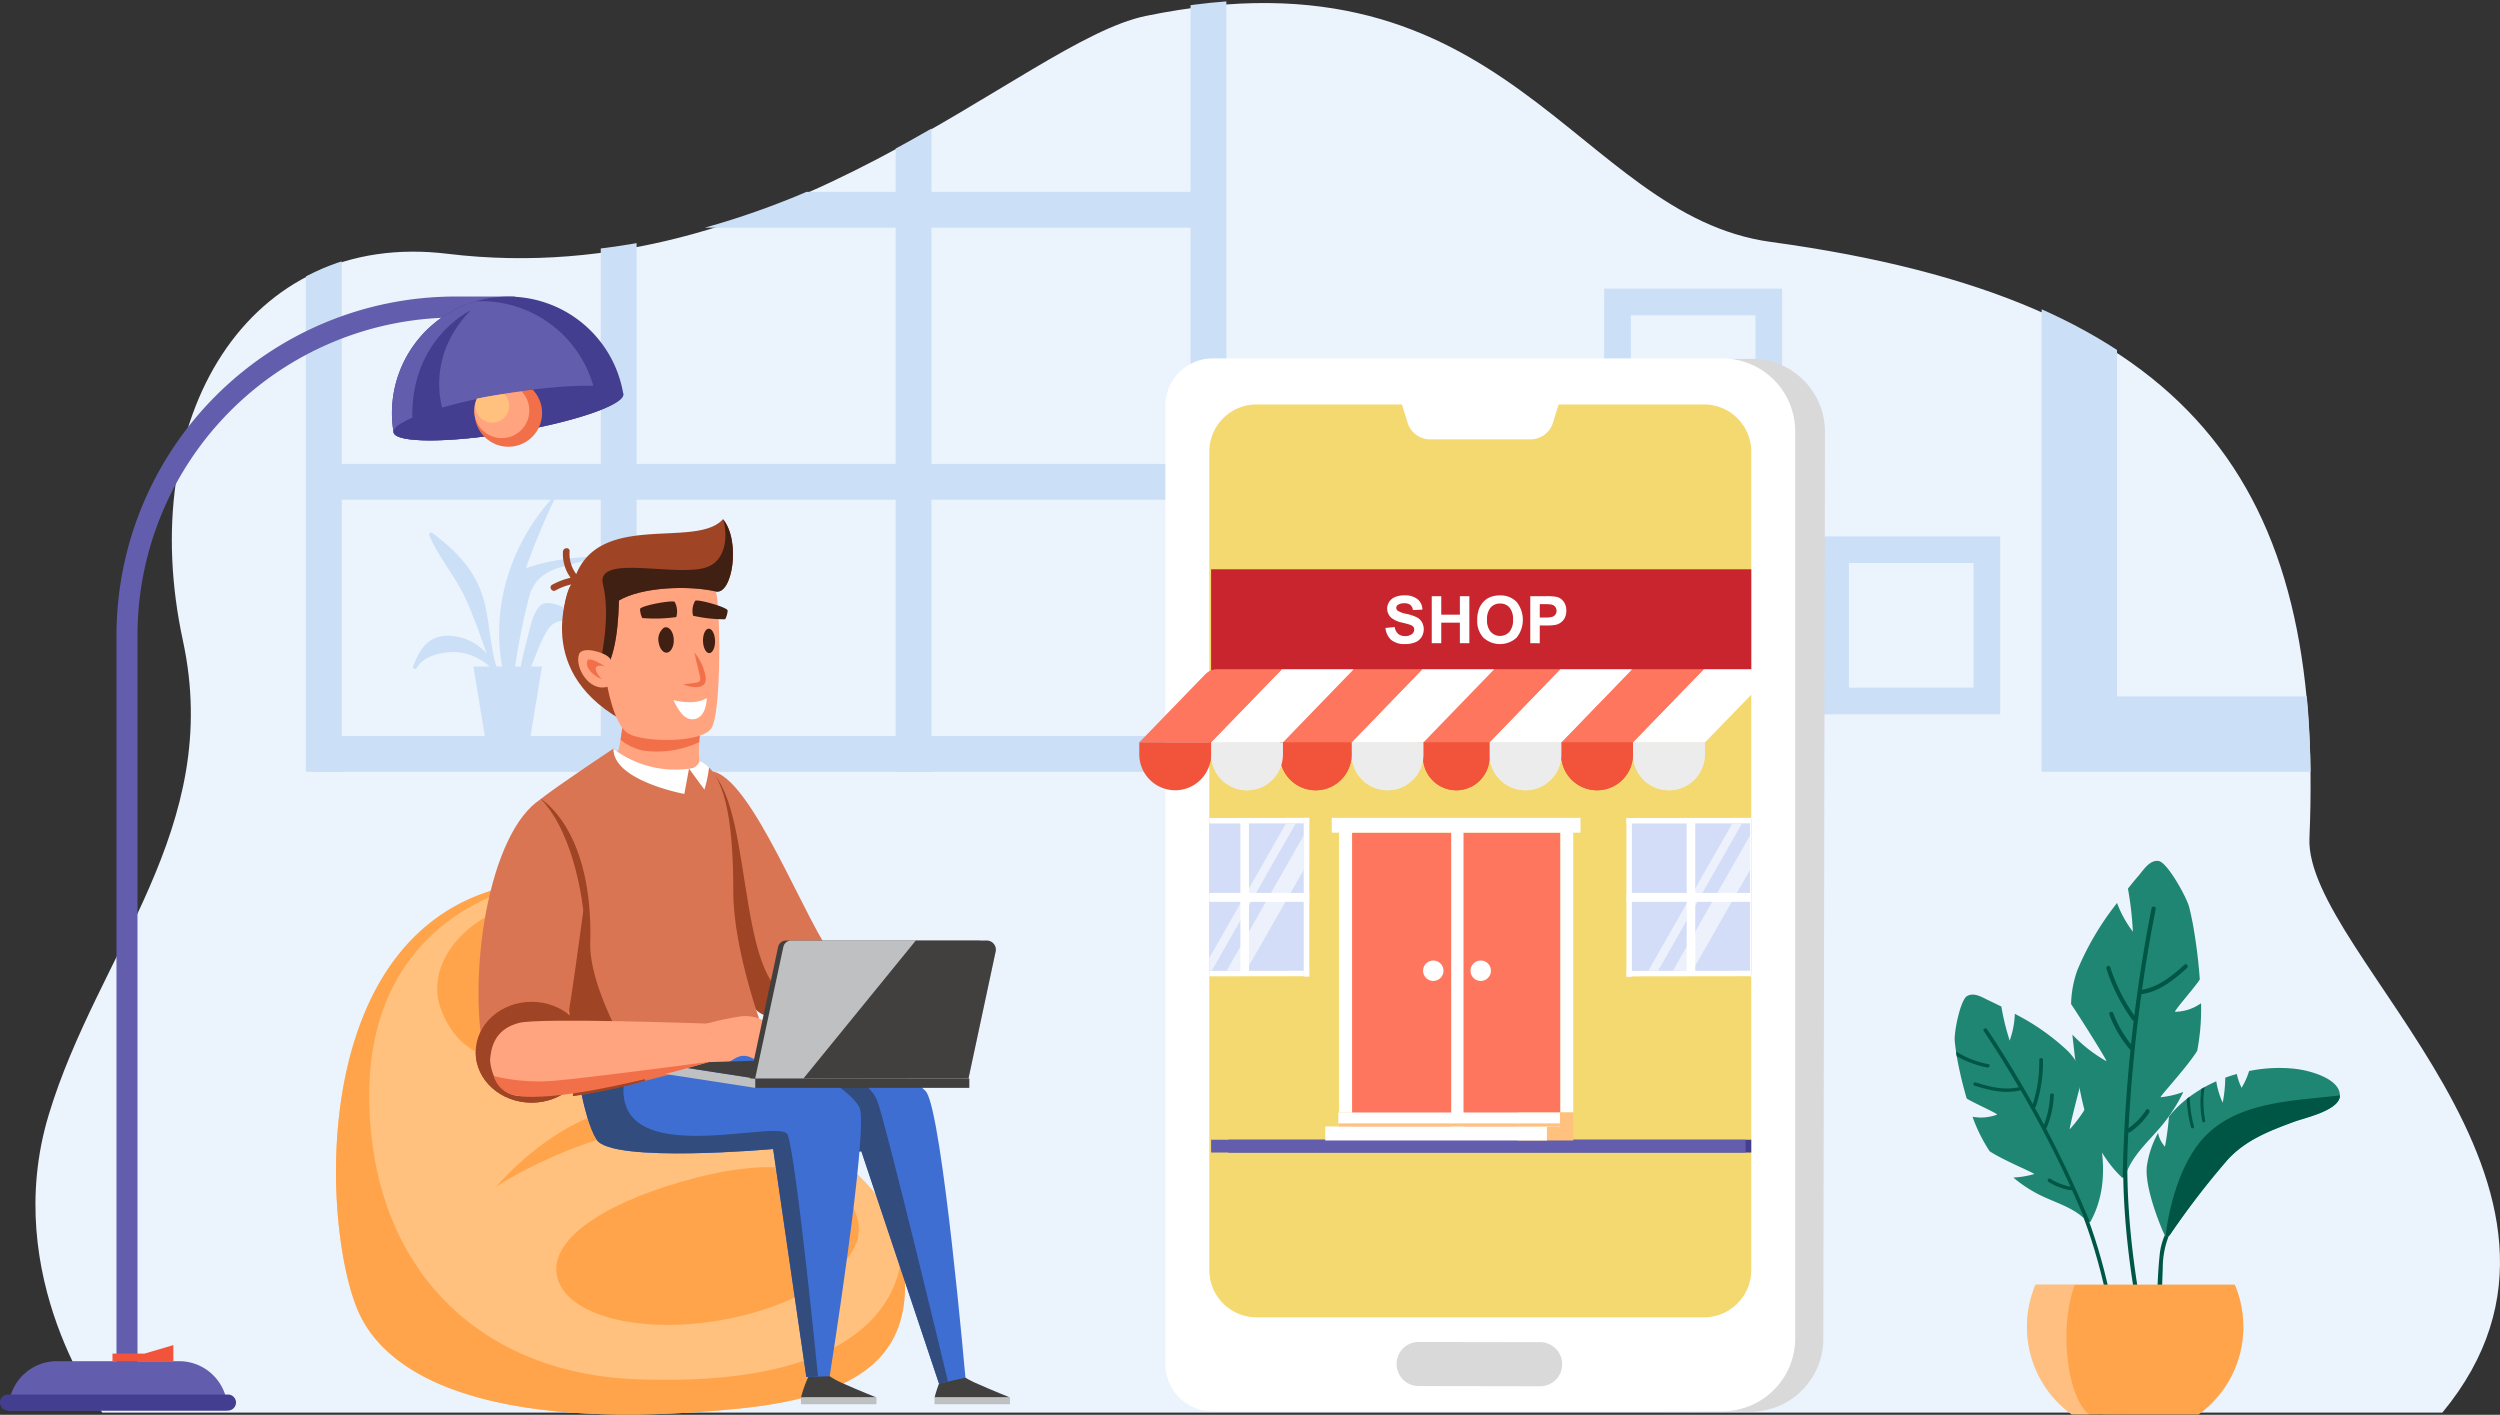 <svg xmlns="http://www.w3.org/2000/svg" width="400" height="226.364" viewBox="0 0 400 226.364">
    <rect x="0" y="0" width="400" height="226.364" fill="#333333" stroke="none"/>
    <defs>
        <clipPath id="clip-path">
            <path id="Caminho_3210" fill="none" d="M63.572 292.388S47.162 270.725 55 244.749s27.971-45.82 21.477-75.871c-7.711-35.69 10.247-64.855 42.32-61.9 57.793 5.32 92.11-34 111.717-38.05 58.086-11.993 68.686 31.883 100.04 36.157 67.666 9.228 88.583 38.754 86.164 95.392-.8 18.63 51.019 55.938 21.267 91.912z" transform="translate(-52.878 -66.859)"/>
        </clipPath>
        <clipPath id="clip-path-2">
            <path id="Caminho_3317" d="M101.178 222V91.063a7.559 7.559 0 0 1 7.56-7.563h23.254l.848 2.7a3.761 3.761 0 0 0 3.659 2.885h16.064a3.761 3.761 0 0 0 3.659-2.885l.852-2.7h23.254a7.562 7.562 0 0 1 7.563 7.563v130.93a7.566 7.566 0 0 1-7.567 7.567h-71.586a7.56 7.56 0 0 1-7.56-7.56z" class="cls-2" transform="translate(-101.178 -83.5)"/>
        </clipPath>
        <style>
            .cls-2{fill:#f3d970}.cls-5{fill:#cbdff7}.cls-6{fill:#ffc17d}.cls-7{fill:#ffa44a}.cls-8{fill:#9f4424}.cls-9{fill:#423f3f}.cls-10{fill:#bfc0c1}.cls-11{fill:#3f6ed3}.cls-12{fill:#314c7d}.cls-13{fill:#da7553}.cls-14{fill:#ffa47f}.cls-15{fill:#f27049}.cls-16,.cls-28{fill:#fff}.cls-17{fill:#412014}.cls-18{fill:#635dad}.cls-19{fill:#443e90}.cls-20{fill:#f1543b}.cls-21{fill:#005644}.cls-22{fill:#208674}.cls-25{fill:#d9d9d9}.cls-27{fill:#d3ddf8}.cls-28{opacity:.6}.cls-29{fill:#d1e2ee}.cls-31{fill:#ff765f}.cls-32{fill:#ececec}
        </style>
    </defs>
    <g id="Grupo_4695" transform="translate(-51.42 -66.859)">
        <path id="Caminho_3203" fill="#ebf3fd" d="M63.572 292.511S47.162 270.852 55 244.875 82.968 199.056 76.474 169c-7.711-35.69 10.344-65.788 42.32-61.9 53.582 6.506 92.11-34 111.717-38.046 58.092-12 68.689 31.879 100.043 36.153 67.666 9.228 88.583 38.758 86.164 95.4-.8 18.63 51.019 55.934 21.267 91.908z" transform="translate(4.212 .363)"/>
        <g id="Grupo_4657" transform="translate(57.089 66.859)">
            <g id="Grupo_4656" clip-path="url(#clip-path)">
                <g id="Grupo_4655" transform="translate(43.274 -4.055)">
                    <g id="Grupo_4654">
                        <path id="Retângulo_963" d="M0 0H5.73V143.266H0z" class="cls-5" transform="rotate(90 54.826 89.581)"/>
                        <path id="Retângulo_964" d="M0 0H5.731V143.266H0z" class="cls-5" transform="rotate(90 33.061 111.346)"/>
                        <path id="Retângulo_965" d="M0 0H5.73V143.266H0z" class="cls-5" transform="rotate(90 11.295 133.112)"/>
                        <g id="Grupo_4653">
                            <path id="Retângulo_966" d="M0 0H5.73V127.546H0z" class="cls-5"/>
                            <path id="Retângulo_967" d="M0 0H5.732V127.546H0z" class="cls-5" transform="translate(47.18)"/>
                            <path id="Retângulo_968" d="M0 0H5.73V127.546H0z" class="cls-5" transform="translate(94.362)"/>
                            <path id="Retângulo_969" d="M0 0H5.73V127.546H0z" class="cls-5" transform="translate(141.544)"/>
                        </g>
                        <path id="Caminho_3204" d="M88.6 105.245c-1.174 1.38-1.532 3.8-1.995 5.491-.369 1.357-.677 2.718-.953 4.091h-.91a109.173 109.173 0 0 1 2.248-11.192c.747-2.633 2.423-3.927 4.974-4.678 2.143-.63 4.32-1.159 6.478-1.734a43.872 43.872 0 0 0-8.652.914 28.6 28.6 0 0 0-3.333.976 115.182 115.182 0 0 1 5.012-11.93c.183-.381-11.786 10.764-8.8 27.644h-.867c-.031-.039-.058-.078-.086-.117-1.221-4.095-1-8.524-2.66-12.5-1.528-3.671-4.464-6.463-7.6-8.792-.288-.214-.541.187-.432.432 1.544 3.593 4.145 6.506 5.763 10.029 1.318 2.866 2.364 5.883 3.414 8.886a8.244 8.244 0 0 0-5.343-2.808c-3.644-.428-5.257 1.692-6.428 4.857-.124.342.412.552.579.245 1.132-2.042 3.986-2.559 6.14-2.559a8.924 8.924 0 0 1 5.526 2.325h-2.6l2 12.16h6.968l2-12.16h-1.73c.583-1.38 1.077-2.808 1.727-4.173.855-1.8 1.688-3.449 4.036-3.111a38.842 38.842 0 0 1 4.441 1.2c.403.109-6.849-5.922-8.917-3.496z" class="cls-5" transform="translate(-51.273 -4.122)"/>
                    </g>
                    <path id="Caminho_3205" d="M135.424 77.877v80.646h80.643V77.877zm68.584 68.584h-56.522V89.939h56.521z" class="cls-5" transform="translate(142.294 -30.977)"/>
                    <path id="Caminho_3206" d="M126.4 88.93v28.461h28.46V88.93zm24.2 24.2h-19.943V93.184H150.6z" class="cls-5" transform="translate(116.224 .951)"/>
                    <path id="Caminho_3207" d="M117.427 88.93v28.461h28.461V88.93zm24.2 24.2h-19.942V93.184h19.945z" class="cls-5" transform="translate(90.307 .951)"/>
                    <path id="Caminho_3208" d="M117.427 78.737V107.2h28.461V78.737zm24.2 24.207h-19.942V83h19.945z" class="cls-5" transform="translate(90.307 -28.493)"/>
                    <path id="Caminho_3209" d="M108.405 88.93v28.461h28.461V88.93zm24.2 24.2h-19.946V93.184h19.949z" class="cls-5" transform="translate(64.245 .951)"/>
                </g>
            </g>
        </g>
        <g id="Grupo_4669" transform="translate(105.182 149.924)">
            <g id="Grupo_4658" transform="translate(0 58.23)">
                <path id="Caminho_3211" d="M68.837 171.776c5.689 12.794 26.392 18.98 60.939 15.481 24.351-2.461 28.282-12.105 25.926-26.233-1.925-11.514-22.344-22.208-22.344-22.208-5.88-16.348-18.809-36.137-36.417-35.612h-.016a24.116 24.116 0 0 0-6.121.984c-9.862 2.85-16.239 9.617-20.151 17.9a51.041 51.041 0 0 0-3.123 8.652c-4.195 15.795-1.924 33.769 1.307 41.036z" class="cls-6" transform="translate(-65.245 -103.194)"/>
                <path id="Caminho_3212" d="M71.82 125.708s18.071-12.265 38.968-10.332c0 0-18.895-11.814-38.968 10.332z" class="cls-7" transform="translate(-46.254 -77.098)"/>
                <path id="Caminho_3213" d="M74.387 132.113c1.077 6.3 12.747 9.554 26.065 7.279s23.25-9.224 22.177-15.52-8.129-11.93-26.069-7.272c-13.081 3.392-23.246 9.221-22.173 15.513z" class="cls-7" transform="translate(-39.064 -69.429)"/>
                <path id="Caminho_3214" d="M98.278 111.072c-2.069-6.039-10.1-8.757-17.938-6.066s-12.514 9.764-10.441 15.8 7.742 11.226 17.942 6.074c7.439-3.761 12.51-9.765 10.437-15.808z" class="cls-7" transform="translate(-53.222 -100.963)"/>
                <path id="Caminho_3215" d="M67.529 130.74l.016-.054c.187-.7.385-1.384.6-2.073.035-.124.078-.249.117-.373.183-.564.369-1.132.568-1.692.054-.156.113-.311.167-.463.2-.556.416-1.1.634-1.645l.152-.385c.28-.661.564-1.322.871-1.968 3.912-8.287 10.289-15.053 20.151-17.9a24.116 24.116 0 0 1 6.121-.984h.016s-27.605 3.974-26.353 36.184c1.034 26.567 18.467 42.145 42.289 43.16 45.742 1.952 42.826-21.524 42.826-21.524 2.356 14.127-1.575 23.771-25.926 26.233-34.547 3.5-55.25-2.687-60.939-15.481-3.227-7.27-5.506-25.247-1.31-41.035z" class="cls-7" transform="translate(-65.244 -103.187)"/>
            </g>
            <g id="Grupo_4668" transform="translate(22.346)">
                <path id="Caminho_3216" d="M76.034 90.9s-6.568 13.272 7.875 21.586l1.334-11.067-5.016-7.937z" class="cls-8" transform="translate(-60.732 -80.467)"/>
                <g id="Grupo_4659" transform="translate(73.421 135.762)">
                    <path id="Caminho_3217" d="M92.183 123.227c-1.3.607-2.31 4.678-2.31 4.678h12.074s-2.827-1.128-5.607-2.368c-3.177-1.419-3.14-2.78-4.157-2.31z" class="cls-9" transform="translate(-89.873 -123.133)"/>
                    <path id="Retângulo_970" d="M0 0H12.072V1.078H0z" class="cls-10" transform="rotate(180 6.037 2.925)"/>
                </g>
                <g id="Grupo_4660" transform="translate(52.049 135.762)">
                    <path id="Caminho_3218" d="M86.683 123.227c-1.295.607-2.306 4.678-2.306 4.678h12.074s-2.827-1.128-5.607-2.368c-3.181-1.419-3.144-2.78-4.161-2.31z" class="cls-9" transform="translate(-84.377 -123.133)"/>
                    <path id="Retângulo_971" d="M0 0H12.074V1.078H0z" class="cls-10" transform="rotate(180 6.037 2.925)"/>
                </g>
                <path id="Caminho_3219" d="M119.944 120.041c2.559 3.881 6.23 45.66 6.23 45.66l-4.227.961-12.424-37.175s-19.587-.63-22.006-4.441c-2.267-3.578-2.267-9.877-2.267-9.877 1.112.051-6.233-6.222-6.233-6.222 16.806-.001 38.983 8.146 40.927 11.094z" class="cls-11" transform="translate(-47.814 -28.35)"/>
                <path id="Caminho_3220" d="M101.677 128.35l12.423 37.176 1.435-.342s-9.935-41.407-11.335-44.953c-2.555-6.455-22.465-10.892-22.465-10.892l9.185 17.942s9.555 1.536 10.757 1.069z" class="cls-12" transform="translate(-39.968 -27.215)"/>
                <path id="Caminho_3221" d="M120.731 122.686c1.392 3.76-4.814 42.892-4.814 42.892l-3.733.109-5.308-36.468s-25.828 2.318-28.243-1.493c-2.263-3.574-3.585-14.011-3.585-14.011 1.1.051 11.611-4.8 11.611-4.8 16.802.001 32.847 10.461 34.072 13.771z" class="cls-11" transform="translate(-59.278 -28.437)"/>
                <path id="Caminho_3222" d="M109.2 126.924c1.392 3.764 4.853 38.7 4.853 38.7l-1.874.058-5.308-36.468s-25.828 2.318-28.243-1.493c-2.263-3.574-3.585-14.011-3.585-14.011 1.1.051 11.611-4.8 11.611-4.8-15.309 27.518 21.322 14.705 22.546 18.014z" class="cls-12" transform="translate(-59.278 -28.437)"/>
                <path id="Caminho_3223" d="M81.427 98.594c6.5.424 15.508 25.315 20.124 30.436 3.986 4.421-9.263 10.165-12.623 7.944s-11.343-38.629-7.501-38.38z" class="cls-13" transform="translate(-43.804 -58.257)"/>
                <path id="Caminho_3224" d="M85.107 98.593c7.342 6.44 3.6 38.925 15.508 36.211 0 0-5.149 4.783-8.007 2.17-7.213-6.596-21.632-37.845-7.501-38.381z" class="cls-8" transform="translate(-47.484 -58.256)"/>
                <path id="Caminho_3225" d="M91.325 95.92c-.14.35-.268.677-.362.984a16.215 16.215 0 0 0-.591 2.469 17.375 17.375 0 0 0-.276 2.275 21.009 21.009 0 0 0 .082 3.931c-6.44 3.177-13.416-1.2-13.416-1.2a21.541 21.541 0 0 0 .739-3.1 47.449 47.449 0 0 0 .583-5.18.347.347 0 0 0 .012-.1l.008-.074z" class="cls-14" transform="translate(-54.325 -65.977)"/>
                <path id="Caminho_3226" d="M90.776 95.92c-.14.35-.268.677-.362.984a9.935 9.935 0 0 0-.591 2.469 17.374 17.374 0 0 0-.276 2.275A15.83 15.83 0 0 1 80.522 103a8.561 8.561 0 0 1-3.57-1.719 47.45 47.45 0 0 0 .583-5.18.347.347 0 0 0 .012-.1l.008-.074z" class="cls-15" transform="translate(-53.776 -65.977)"/>
                <path id="Caminho_3227" d="M85.364 97.662s-8.539 5.646-11.716 8.116c0 0 6 36.542 5.207 47.484 0 0 25.684-4.41 30.627-10.056 0 0-4.942-13.066-4.942-22.6s-.883-18.183-4.767-20.656c-.001.002-5.931 3.887-14.409-2.288z" class="cls-13" transform="translate(-63.32 -60.946)"/>
                <path id="Caminho_3228" d="M76.206 117.436s3.62 25.148 2.563 29.826a82.031 82.031 0 0 0 11.65-2.454s-9.084-13.525-8.854-22.146c.482-18.129-7.886-22.924-7.886-22.924s4.121 13.984 2.527 17.698z" class="cls-8" transform="translate(-63.233 -54.946)"/>
                <path id="Caminho_3229" d="M81.1 99.739c-8.3 5.152-12.109 28.317-8.8 42.608 1.042 4.487 6.284 4.313 10.787 1.279 3.181-2.143 1.342-4.7 1.649-5.623.766-2.322 3.134-20.4 3.134-20.4s-1.106-11.934-6.77-17.864z" class="cls-13" transform="translate(-70.654 -54.946)"/>
                <g id="Grupo_4661" transform="translate(35.274 79.5)">
                    <path id="Caminho_3230" d="M91.47 113.15a.656.656 0 0 1-.264.541c-.564.292-.891.159-1.478-.093-1.59-.688-2.5-1.594-4.289-.47-1.723 1.085-3.154 1.493-4.907.175a.707.707 0 0 1-.086-.984c.1-.657.506-.941 1.124-1.24a17.6 17.6 0 0 1 5.086-1.555c1.481-.189 4.966 1.44 4.814 3.626z" class="cls-14" transform="translate(-79.415 -106.228)"/>
                    <path id="Caminho_3231" d="M92.533 112.37a.463.463 0 0 1-.28.4 1.791 1.791 0 0 1-1.474-.171c-1.559-.646-2.438-1.412-4.262-.653-1.765.739-4.145 1.388-5.848.237-.323-.218-.276-1.96-.062-2.154.124-.505 1.493.253 2.123.058a21.307 21.307 0 0 1 5.129-.879c1.489-.038 4.911 1.463 4.674 3.162z" class="cls-14" transform="translate(-78.985 -107.082)"/>
                    <path id="Caminho_3232" d="M92.02 112.193a.484.484 0 0 1-.284.408 1.838 1.838 0 0 1-1.474-.171c-1.559-.646-2.438-1.419-4.262-.653-1.762.735-3.2.957-4.907-.191a.475.475 0 0 1-.051-.774c.128-.506.541-.7 1.17-.9a20.929 20.929 0 0 1 5.129-.875c1.491-.049 4.913 1.463 4.679 3.156z" class="cls-14" transform="translate(-77.741 -107.585)"/>
                    <path id="Caminho_3233" d="M93.463 111.6a4.912 4.912 0 0 0-2.131-1.913 6.208 6.208 0 0 0-4.34-.941 48.338 48.338 0 0 0-6.926 1.625l2.57 1.272c.264 1.715 3.368 1.019 4.962.354 1.824-.762 2.7.008 4.262.649a1.792 1.792 0 0 0 1.474.175.478.478 0 0 0 .28-.408 1.432 1.432 0 0 0-.151-.813z" class="cls-14" transform="translate(-80.063 -108.664)"/>
                </g>
                <path id="Caminho_3234" d="M76.661 97.662a16.139 16.139 0 0 0 12.09 3.2L88 104.91s-11.432-2.11-11.339-7.248z" class="cls-16" transform="translate(-54.616 -60.946)"/>
                <path id="Caminho_3235" d="M79.77 99.345l2.465 3.36a21.009 21.009 0 0 0 .743-3.539 2.845 2.845 0 0 0-1.571-.98s-.144.996-1.637 1.159z" class="cls-16" transform="translate(-45.636 -59.432)"/>
                <path id="Caminho_3236" d="M88.891 116.148c0 4.456-4.005 8.069-8.948 8.069s-8.952-3.612-8.952-8.069 4.009-8.069 8.952-8.069 8.948 3.609 8.948 8.069z" class="cls-8" transform="translate(-70.992 -30.855)"/>
                <path id="Caminho_3237" d="M88.891 110.154c0 4.456-4.005 8.069-8.948 8.069s-8.952-3.612-8.952-8.069c5.534 8.52 13.374 4.488 17.9 0z" class="cls-8" transform="translate(-70.992 -24.861)"/>
                <path id="Caminho_3238" d="M77.433 108.207s1.054 7.035 3.554 8.419 11.265 1.5 13.128-.723 1.509-20.61.809-22.045-12.816-6.758-16.935-.894-.556 15.243-.556 15.243z" class="cls-14" transform="translate(-56.512 -82.293)"/>
                <path id="Caminho_3239" d="M77.773 92.8c.206-.544 5.121-1.45 5.537-1.124a3.227 3.227 0 0 1 .257 2.427 24.337 24.337 0 0 1-5.436.156 3.218 3.218 0 0 1-.358-1.459z" class="cls-17" transform="translate(-51.47 -78.439)"/>
                <path id="Caminho_3240" d="M85.547 93.151c-.179-.556-4.791-1.835-5.2-1.54A3.224 3.224 0 0 0 80.014 94a22.282 22.282 0 0 0 5.133.568 3.269 3.269 0 0 0 .4-1.417z" class="cls-17" transform="translate(-45.23 -78.55)"/>
                <path id="Caminho_3241" d="M78.559 95.188c.175 1.023.8 1.692 1.431 1.513.665-.2 1.1-1.275.933-2.419-.167-1.163-.883-1.855-1.555-1.536a2.346 2.346 0 0 0-.809 2.442z" class="cls-17" transform="translate(-49.262 -75.372)"/>
                <path id="Caminho_3242" d="M80.349 94.79c.047 1.038.486 1.867 1.011 1.851.541-.016.96-.933.914-2.053s-.544-1.956-1.085-1.855c-.521.093-.889 1.019-.84 2.057z" class="cls-17" transform="translate(-43.975 -75.207)"/>
                <g id="Grupo_4662" transform="translate(31.634 28.628)">
                    <path id="Caminho_3243" d="M79.127 95.909s3.3.945 5.343-.327c0 0 0 2.831-1.781 3.321s-2.827-1.521-3.562-2.994z" class="cls-16" transform="translate(-79.127 -95.582)"/>
                </g>
                <g id="Grupo_4663" transform="translate(33.197 21.337)">
                    <path id="Caminho_3244" d="M81.349 93.707s1.676 3.671 1.295 4.639-3.115.424-3.115.424z" class="cls-14" transform="translate(-79.529 -93.707)"/>
                    <path id="Caminho_3245" d="M81.349 93.707q.181 1.038.439 2.018c.159.653.346 1.3.436 1.913.047.307.047.583-.023.611a1.292 1.292 0 0 1-.673.3 17.943 17.943 0 0 1-2 .222 4.845 4.845 0 0 0 2.077.478 1.775 1.775 0 0 0 1.209-.4 1.106 1.106 0 0 0 .319-.727 3.148 3.148 0 0 0-.016-.611 8.79 8.79 0 0 0-1.768-3.804z" class="cls-15" transform="translate(-79.529 -93.707)"/>
                </g>
                <path id="Caminho_3246" d="M101.667 88.22c-4.223 4.752-19.35-1.209-23.483 8.792a5.447 5.447 0 0 1-1.065-3.659c.043-.677-1.015-.626-1.058.051a6.393 6.393 0 0 0 1.221 4.196 11.052 11.052 0 0 0-2.959 1.12c-.591.346-.023 1.24.564.894a9.43 9.43 0 0 1 2.508-.953c-1.2 1.552-2.675 9.492 1.1 14.6 1.019 1.38 2.465 1.345 3.091.766 2.547-2.364 3.282-7.089 3.434-12.786 3.64-2.166 11.086-2.454 15.485-1.454 2.644.596 4.044-8.052 1.162-11.567z" class="cls-8" transform="translate(-62.093 -88.22)"/>
                <path id="Caminho_3247" d="M96.147 88.22c.739 2.263.638 6.23-2.236 7.544-4.476 2.042-18.238-2.248-16.974 2.893 1.68 6.86-1.5 15.947-.871 15.368 2.547-2.364 3.282-7.089 3.434-12.786 3.64-2.166 11.086-2.454 15.485-1.454 2.644.598 4.044-8.05 1.162-11.565z" class="cls-17" transform="translate(-56.573 -88.22)"/>
                <g id="Grupo_4664" transform="translate(16.402 20.955)">
                    <path id="Caminho_3248" d="M80.145 94.776c-.836-.859-4.379-1.882-4.822-.463-.712 2.267 2.03 6.638 5.292 4.861 1.194-.645.253-3.659-.47-4.398z" class="cls-14" transform="translate(-75.21 -93.608)"/>
                    <path id="Caminho_3249" d="M78.482 95.122s-2.6-1.7-2.843-.933c-.478 1.5 1.657 2.749 2.271 2.963 0 0-1.194-1.311-.883-1.867s1.455-.163 1.455-.163z" class="cls-15" transform="translate(-74.169 -92.511)"/>
                </g>
                <g id="Grupo_4667" transform="translate(29.233 67.429)">
                    <g id="Grupo_4665" transform="translate(0 18.536)">
                        <path id="Retângulo_972" d="M0 0H34.265V1.5H0z" class="cls-9" transform="translate(15.488 3.528)"/>
                        <path id="Caminho_3250" d="M94 114.511l-15.49-2.389v-1.5L94 113.011z" class="cls-10" transform="translate(-78.51 -109.483)"/>
                        <path id="Caminho_3251" d="M78.51 111.462l38.884-1.136 10.868 3.528H94z" class="cls-9" transform="translate(-78.51 -110.326)"/>
                    </g>
                    <g id="Grupo_4666" transform="translate(14.658)">
                        <path id="Caminho_3252" d="M116.41 127.624H82.279l4.491-21.014a1.289 1.289 0 0 1 1.237-1.05h30.74a2 2 0 0 1 1.851 2.473z" class="cls-9" transform="translate(-82.279 -105.56)"/>
                        <path id="Caminho_3253" d="M116.623 127.624H82.492l4.5-21.014a1.283 1.283 0 0 1 1.237-1.05h31.381a1.451 1.451 0 0 1 1.349 1.8z" class="cls-10" transform="translate(-81.664 -105.56)"/>
                        <path id="Caminho_3254" d="M110.886 127.624H84.478l17.969-22.064h11.421a1.451 1.451 0 0 1 1.349 1.8z" class="cls-9" transform="translate(-75.927 -105.56)"/>
                    </g>
                </g>
                <path id="Caminho_3255" d="M71.595 114.86c-.109 1.058.723 5.9 4.853 6.066 10.231.424 30.265-5.5 30.265-5.5l-.093-6.094s-27.084-.984-30.39-.128-4.371 3.042-4.635 5.656z" class="cls-14" transform="translate(-69.277 -28.61)"/>
                <path id="Caminho_3256" d="M71.741 112.833a30.513 30.513 0 0 0 10.46.677c6.156-.583 24.063-2.963 24.063-2.963s-23.806 7.186-31.514 5.281a4.214 4.214 0 0 1-3.009-2.995z" class="cls-15" transform="translate(-68.828 -23.729)"/>
            </g>
        </g>
        <g id="Grupo_4673" transform="translate(51.42 114.304)">
            <path id="Caminho_3257" d="M56.213 253.15h3.36V133.244a50.88 50.88 0 0 1 50.82-50.824h9.617v-3.36h-9.617a54.241 54.241 0 0 0-54.18 54.184z" class="cls-18" transform="translate(-37.575 -79.06)"/>
            <g id="Grupo_4670" transform="translate(0 167.769)">
                <path id="Caminho_3258" d="M79.072 122.866H59.516a7.736 7.736 0 0 0-7.738 7.579l-.008.319h35.04a7.742 7.742 0 0 0-7.738-7.898z" class="cls-18" transform="translate(-50.409 -120.29)"/>
                <path id="Caminho_3259" d="M87.9 124.238H52.7a1.285 1.285 0 0 0-1.283 1.283A1.284 1.284 0 0 0 52.7 126.8h35.2a1.28 1.28 0 0 0 1.279-1.279 1.281 1.281 0 0 0-1.279-1.283z" class="cls-19" transform="translate(-51.42 -116.327)"/>
                <path id="Caminho_3260" d="M56.048 123.563h5.138l4.6-1.359v2.575h-9.738z" class="cls-20" transform="translate(-38.051 -122.204)"/>
            </g>
            <g id="Grupo_4672" transform="translate(62.709 .014)">
                <path id="Caminho_3261" d="M104.561 94.62c.288 1.715-7.707 4.484-17.861 6.187-.731.121-1.458.237-2.174.338-9.154 1.345-16.457 1.221-16.721-.373a18.633 18.633 0 0 1 36.755-6.152z" class="cls-19" transform="translate(-67.546 -79.063)"/>
                <path id="Caminho_3262" d="M100.217 94.8c.264 1.6-6.6 4.095-15.691 5.8-9.154 1.345-16.457 1.221-16.721-.373a18.624 18.624 0 0 1 13.148-20.953A18.64 18.64 0 0 1 100.217 94.8z" class="cls-18" transform="translate(-67.546 -78.521)"/>
                <path id="Caminho_3263" d="M77.725 79.626s-10.468 4.939-9.243 19.008l5.495-.922s-4.651-9.387 3.748-18.086z" class="cls-19" transform="translate(-65.131 -77.439)"/>
                <path id="Caminho_3264" d="M104.374 84.025c.288 1.715-7.707 4.484-17.861 6.187s-18.607 1.688-18.894-.035 7.707-4.48 17.853-6.183 18.614-1.684 18.902.031z" class="cls-19" transform="translate(-67.359 -68.469)"/>
                <g id="Grupo_4671" transform="translate(13.162 14.884)">
                    <path id="Caminho_3265" d="M81.661 85.745a5.392 5.392 0 1 1-10.208-1.384c1.4-.3 2.858-.572 4.367-.828s2.983-.467 4.4-.642a5.368 5.368 0 0 1 1.441 2.854z" class="cls-15" transform="translate(-70.871 -82.891)"/>
                    <path id="Caminho_3266" d="M79.692 85.3a4.41 4.41 0 1 1-8.349-1.135c1.139-.245 2.333-.467 3.57-.677s2.442-.385 3.6-.525a4.457 4.457 0 0 1 1.179 2.337z" class="cls-14" transform="translate(-70.931 -82.683)"/>
                    <path id="Caminho_3267" d="M76.338 84.5a2.7 2.7 0 1 1-5.106-.7c.7-.144 1.427-.284 2.182-.408s1.493-.237 2.2-.323a2.733 2.733 0 0 1 .724 1.431z" class="cls-6" transform="translate(-70.785 -82.362)"/>
                </g>
            </g>
        </g>
        <g id="Grupo_4679" transform="translate(364.164 204.602)">
            <g id="Grupo_4677">
                <path id="Caminho_3268" d="M142.985 149c-2.5-11.654-4.071-23.472-3.375-35.449a.333.333 0 0 0-.665-.027c-.7 12.039.875 23.915 3.395 35.624.214-.048.431-.095.645-.148z" class="cls-21" transform="translate(-111.818 -70.689)"/>
                <path id="Caminho_3269" d="M144.876 116.431c-2.038 2.364-3.823 4.721-4.285 7.894a69.7 69.7 0 0 0-.3 11.748c.031 1.272.086 2.543.152 3.811l.653-.121q-.058-1.2-.105-2.4c-.117-3.457-.113-6.93.047-10.387a14.22 14.22 0 0 1 1.147-5.716 21.1 21.1 0 0 1 3.154-4.348c.276-.321-.183-.812-.463-.481z" class="cls-21" transform="translate(-107.74 -61.718)"/>
                <g id="Grupo_4674" transform="translate(18.63)">
                    <path id="Caminho_3270" d="M153.287 126.422a7.3 7.3 0 0 0 4.145-1.369 35.464 35.464 0 0 1-.618 7.618c-1.625 2.625-6.144 7.451-5.841 7.423a14.475 14.475 0 0 0 3.624-.848 26.706 26.706 0 0 1-2.761 4.519c-2.189 2.924-5.316 5.261-6.5 8.831a.231.231 0 0 1-.136.156.256.256 0 0 1-.428.183c-5.9-5.6-6.949-14.1-7.812-21.769-.043-.362-.085-.723-.117-1.085a23.648 23.648 0 0 0 5.432 4.243c.288.156-3.69-6.214-5.639-9.142a17.171 17.171 0 0 1 1.015-5.448 45.673 45.673 0 0 1 6.043-10.34c.093-.128.2-.257.292-.385a17.683 17.683 0 0 0 2.535 4.592 53.428 53.428 0 0 0-.789-6.887c.576-.719 1.151-1.431 1.754-2.127.786-.929 1.754-2.5 3.165-2.287 1.369.191 4.491 5.8 4.888 7.408.171.684.323 1.384.463 2.084.066.3.121.611.175.914a83.855 83.855 0 0 1 1.054 8.536c-.1.156-.194.307-.307.455-1.144 1.556-3.924 4.721-3.637 4.725z" class="cls-22" transform="translate(-136.636 -102.281)"/>
                    <path id="Caminho_3271" d="M150.6 113.459c-2 1.781-4.087 3.55-6.8 4.017q.927-6.5 2.189-12.945c.086-.424-.576-.521-.657-.1q-1.692 8.534-2.757 17.168a28.451 28.451 0 0 1-3.854-7.734c-.128-.412-.751-.159-.618.249a29.135 29.135 0 0 0 4.134 8.17.3.3 0 0 0 .241.132c-.156 1.256-.3 2.52-.428 3.78a18.007 18.007 0 0 1-2.858-5c-.148-.4-.766-.152-.618.249a18.468 18.468 0 0 0 3.247 5.545.353.353 0 0 0 .136.1q-1.032 10.039-1.244 20.159c-.012.432.653.346.661-.07q.07-3.453.241-6.895a.306.306 0 0 0 .3-.035 11.073 11.073 0 0 0 3.045-3.119c.233-.362-.284-.774-.521-.416a10.52 10.52 0 0 1-2.788 2.9q.554-10.756 2.057-21.434h.027c2.909-.439 5.133-2.279 7.272-4.176.309-.288-.084-.829-.407-.545z" class="cls-21" transform="translate(-132.452 -96.854)"/>
                </g>
                <path id="Caminho_3272" d="M144.077 143.738c-1.26-9.582-3.356-18.969-7.435-27.745-.148-.315.416-.552.56-.237 4.1 8.816 6.206 18.257 7.47 27.885-.202.031-.401.066-.595.097z" class="cls-21" transform="translate(-118.058 -63.787)"/>
                <g id="Grupo_4675" transform="translate(0 21.391)">
                    <path id="Caminho_3273" d="M138.623 126.988a7.261 7.261 0 0 1-3.916.338 25.157 25.157 0 0 0 2.734 5.518c2.147 1.439 7.388 3.578 7.12 3.659a15.088 15.088 0 0 1-3.325.556 21.5 21.5 0 0 0 3.659 2.489c2.714 1.47 6.047 2.2 8.092 4.5a.191.191 0 0 0 .163.07.241.241 0 0 0 .42 0c3.383-6.144 1.808-12.883.315-18.926-.07-.284-.14-.572-.214-.856a21.507 21.507 0 0 1-3.391 4.974c-.2.21 1.334-5.876 2.139-8.722a12.473 12.473 0 0 0-2.446-3.76 36.185 36.185 0 0 0-8.143-5.779c-.113-.07-.241-.124-.358-.2a13.785 13.785 0 0 1-.824 4.289 39.209 39.209 0 0 1-1.33-5.44c-.7-.346-1.4-.692-2.1-1.019-.937-.436-2.22-1.3-3.36-.677-1.108.595-2.131 5.837-2 7.171.051.576.124 1.147.21 1.723.027.249.074.5.113.743a61.218 61.218 0 0 0 1.59 6.758 4.375 4.375 0 0 0 .389.245c1.426.787 4.704 2.258 4.463 2.346z" class="cls-22" transform="translate(-131.845 -107.782)"/>
                    <path id="Caminho_3274" d="M132.975 117.813c2.22.677 4.511 1.322 6.949.778-1.785-3.049-3.651-6.062-5.623-9.006-.194-.288.334-.583.529-.3q3.92 5.862 7.334 12a22.05 22.05 0 0 0 1.027-7.081c-.008-.35.591-.366.6-.019a22.522 22.522 0 0 1-1.139 7.5.291.291 0 0 1-.167.183q.747 1.342 1.462 2.695a14.066 14.066 0 0 0 .976-4.7c.008-.35.611-.366.6-.016a14.633 14.633 0 0 1-1.151 5.238.32.32 0 0 1-.089.113q3.8 7.21 6.918 14.738c.132.319-.455.478-.583.163q-1.062-2.572-2.2-5.1a.315.315 0 0 1-.261.066 9.474 9.474 0 0 1-3.5-1.338c-.3-.191.019-.677.323-.482a9.214 9.214 0 0 0 3.216 1.256q-3.6-7.9-7.979-15.43l-.023.012c-2.6.626-5.024-.019-7.392-.747a.28.28 0 0 1 .173-.523z" class="cls-21" transform="translate(-129.658 -103.771)"/>
                    <path id="Caminho_3275" d="M132.015 110.868a16.072 16.072 0 0 0 4.884 1.816c.373.066.552-.463.187-.533a15.242 15.242 0 0 1-5.184-2.026c.027.249.074.502.113.743z" class="cls-21" transform="translate(-131.68 -101.014)"/>
                </g>
                <g id="Grupo_4676" transform="translate(30.714 33.126)">
                    <path id="Caminho_3276" d="M170.675 115.2c-.035 2.4-5.584 3.558-7.346 4.211-3.9 1.443-7.707 2.9-10.593 6.035a128.548 128.548 0 0 0-9.259 12.047.7.7 0 0 1-.692.3 11.688 11.688 0 0 1-.809-1.754c-1.011-2.5-2.559-7.054-2.174-9.652a15.677 15.677 0 0 1 1.769-5.18 4.638 4.638 0 0 0 1.108 2.193 45.718 45.718 0 0 0 .642-4.826c.257-.319.517-.622.789-.918a17.571 17.571 0 0 1 2.053-1.89c.156-.124.311-.249.471-.362a21 21 0 0 1 1.867-1.24c.171-.1.346-.2.525-.3a20.759 20.759 0 0 1 1.863-.925 12.909 12.909 0 0 0 1.03 3.422 22.176 22.176 0 0 0 .408-4c.6-.226 1.217-.412 1.843-.595a9.914 9.914 0 0 0 .766 2.209 11.357 11.357 0 0 0 1.205-2.683 24.14 24.14 0 0 1 5.946-.463c.171 0 .338.012.5.031.533.035 1.062.089 1.579.175 1.909.292 6.416 1.509 6.5 4.091a.43.43 0 0 1 .009.074z" class="cls-22" transform="translate(-139.743 -110.799)"/>
                    <path id="Caminho_3277" d="M147.072 118.234c-5.534 5.456-6.587 16.282-6.545 16.289a.7.7 0 0 0 .692-.3 128.549 128.549 0 0 1 9.259-12.047c2.885-3.138 6.692-4.592 10.593-6.035 1.761-.653 7.311-1.816 7.346-4.211-7.393.864-15.917.95-21.345 6.304z" class="cls-21" transform="translate(-137.485 -107.531)"/>
                    <path id="Caminho_3278" d="M142.25 117.048a15.867 15.867 0 0 1-.148-5.16c.171-.1.346-.2.525-.3a15.3 15.3 0 0 0 .1 5.355c.056.303-.414.412-.477.105z" class="cls-21" transform="translate(-133.343 -108.522)"/>
                    <path id="Caminho_3279" d="M142.076 116.868a20.78 20.78 0 0 1-.681-4.522c.156-.124.311-.249.471-.362a20.424 20.424 0 0 0 .688 4.767c.081.308-.397.416-.478.117z" class="cls-21" transform="translate(-134.973 -107.378)"/>
                </g>
            </g>
            <g id="Grupo_4678" transform="translate(11.569 67.791)">
                <path id="Caminho_3280" d="M169.433 126.472a17.261 17.261 0 0 1-7.155 14.015h-20.307A17.313 17.313 0 0 1 135.2 130.1a17.662 17.662 0 0 1-.377-3.628 16.991 16.991 0 0 1 .416-3.772 16.6 16.6 0 0 1 .953-2.986h31.868a16.928 16.928 0 0 1 .957 2.986 17.222 17.222 0 0 1 .416 3.772z" class="cls-7" transform="translate(-134.82 -119.714)"/>
                <path id="Caminho_3281" fill="#ffa44a" d="M164.121 126.472a17.261 17.261 0 0 1-7.155 14.015h-20.307c26.528 1.318 26.089-20.773 26.089-20.773a16.928 16.928 0 0 1 .957 2.986 17.222 17.222 0 0 1 .416 3.772z" transform="translate(-129.508 -119.714)" style="isolation:isolate;mix-blend-mode:multiply" opacity="0.5"/>
                <path id="Caminho_3282" fill="#fff" d="M142.508 119.714h-6.319a16.6 16.6 0 0 0-.953 2.986 16.991 16.991 0 0 0-.416 3.772 17.662 17.662 0 0 0 .377 3.628 17.313 17.313 0 0 0 6.774 10.387h2.811c-3.398-2.465-4.982-13.735-2.274-20.773z" transform="translate(-134.82 -119.714)" style="mix-blend-mode:screen;isolation:isolate" opacity="0.3"/>
            </g>
        </g>
        <g id="Grupo_4694" transform="translate(233.7 124.205)">
            <path id="Caminho_3283" d="M163.124 81.624l-53.018.315-.016 6.883 26.851.051 19.136.1a11.683 11.683 0 0 1 11.658 11.7l-.226 122.714a11.677 11.677 0 0 1-11.7 11.654l-45.991.1-.018 14.459 53.014.49a11.674 11.674 0 0 0 11.7-11.654l.268-145.112a11.677 11.677 0 0 0-11.658-11.7z" class="cls-25" transform="translate(-65.064 -81.554)"/>
            <path id="Caminho_3284" d="M189.271 81.633c-.264-.023-.537-.027-.809-.027h-81.521a7.567 7.567 0 0 0-7.571 7.567V242.51a7.564 7.564 0 0 0 7.563 7.56h81.529c.264 0 .529-.008.8-.027a11.676 11.676 0 0 0 10.88-11.654V93.287a11.68 11.68 0 0 0-10.871-11.654z" class="cls-16" transform="translate(-95.19 -81.606)"/>
            <path id="Caminho_3285" d="M131.842 129.164l-19.435-.035a3.53 3.53 0 0 1-3.523-3.535 3.522 3.522 0 0 1 3.535-3.519l19.435.031a3.533 3.533 0 0 1 3.523 3.539 3.527 3.527 0 0 1-3.535 3.519z" class="cls-25" transform="translate(-67.707 35.294)"/>
            <g id="Grupo_4691" transform="translate(11.211 7.365)">
                <path id="Caminho_3286" d="M101.178 222V91.063a7.559 7.559 0 0 1 7.56-7.563h23.254l.848 2.7a3.761 3.761 0 0 0 3.659 2.885h16.064a3.761 3.761 0 0 0 3.659-2.885l.852-2.7h23.254a7.562 7.562 0 0 1 7.563 7.563v130.93a7.566 7.566 0 0 1-7.567 7.567h-71.586a7.56 7.56 0 0 1-7.56-7.56z" class="cls-2" transform="translate(-101.178 -83.5)"/>
                <g id="Grupo_4690" clip-path="url(#clip-path-2)">
                    <g id="Grupo_4689" transform="translate(-11.211 26.371)">
                        <g id="Grupo_4680" transform="translate(6.539 39.777)">
                            <path id="Retângulo_973" d="M0 0H20.219V24.459H0z" class="cls-27" transform="translate(.438 .466)"/>
                            <path id="Caminho_3287" d="M115.109 100.834v5.491l-.876 1.55L105 124.034h-3.11l12.343-21.65z" class="cls-28" transform="translate(-94.45 -99.575)"/>
                            <path id="Caminho_3288" d="M102.432 124.3h-1.554l13.422-23.557h1.554z" class="cls-28" transform="translate(-97.371 -99.839)"/>
                            <path id="Retângulo_974" d="M0 0H0.875V25.39H0z" class="cls-16" transform="translate(0 .029)"/>
                            <path id="Retângulo_975" d="M0 0H1.372V24.996H0z" class="cls-16" transform="translate(9.643 .226)"/>
                            <path id="Caminho_3289" d="M120.636 100.51v.875l-20.659.029v-.875z" class="cls-16" transform="translate(-99.977 -100.51)"/>
                            <path id="Caminho_3290" d="M120.636 106.8v.875l-20.659.029v-.875z" class="cls-16" transform="translate(-99.977 -82.341)"/>
                            <path id="Retângulo_976" d="M0 0H0.875V24.996H0z" class="cls-29" transform="translate(19.782 .226)"/>
                            <path id="Retângulo_977" d="M0 0H0.876V25.388H0z" class="cls-16" transform="translate(19.783)"/>
                            <path id="Retângulo_978" d="M0 0H1.434V20.657H0z" class="cls-16" transform="rotate(-90 6.72 6.72)"/>
                        </g>
                        <g id="Grupo_4681" transform="translate(77.947 39.777)">
                            <path id="Retângulo_979" d="M0 0H20.22V24.459H0z" class="cls-27" transform="translate(.438 .466)"/>
                            <path id="Caminho_3291" d="M133.473 100.834v5.491l-.877 1.55-9.236 16.16h-3.106l12.342-21.65z" class="cls-28" transform="translate(-112.812 -99.575)"/>
                            <path id="Caminho_3292" d="M120.795 124.3h-1.552l13.42-23.555h1.554z" class="cls-28" transform="translate(-115.732 -99.839)"/>
                            <path id="Retângulo_980" d="M0 0H0.877V25.39H0z" class="cls-16" transform="translate(0 .029)"/>
                            <path id="Retângulo_981" d="M0 0H1.372V24.996H0z" class="cls-16" transform="translate(9.644 .226)"/>
                            <path id="Caminho_3293" d="M139 100.51v.875l-20.66.029v-.875z" class="cls-16" transform="translate(-118.34 -100.51)"/>
                            <path id="Caminho_3294" d="M139 106.8v.875l-20.66.029v-.875z" class="cls-16" transform="translate(-118.34 -82.341)"/>
                            <path id="Retângulo_982" d="M0 0H0.875V24.996H0z" class="cls-29" transform="translate(19.783 .226)"/>
                            <path id="Retângulo_983" d="M0 0H0.877V25.388H0z" class="cls-16" transform="translate(19.784)"/>
                            <path id="Retângulo_984" d="M0 0H1.434V20.658H0z" class="cls-16" transform="rotate(-90 6.72 6.72)"/>
                        </g>
                        <g id="Grupo_4682" transform="translate(11.496)">
                            <path id="Retângulo_985" fill="#c9252f" d="M0 0H87.112V17.052H0z" transform="rotate(180 43.556 8.526)"/>
                        </g>
                        <g id="Grupo_4683" transform="translate(11.497 91.272)">
                            <path id="Retângulo_986" d="M0 0H85.514V2.048H0z" class="cls-19" transform="rotate(180 44.148 1.024)"/>
                            <path id="Retângulo_987" d="M0 0H85.513V2.048H0z" class="cls-18" transform="rotate(180 42.757 1.024)"/>
                        </g>
                        <g id="Grupo_4684" transform="translate(39.4 4.178)">
                            <path id="Caminho_3295" d="M108.427 96.567l1.478-.144a1.822 1.822 0 0 0 .541 1.093 1.658 1.658 0 0 0 1.1.346 1.682 1.682 0 0 0 1.108-.311.926.926 0 0 0 .369-.727.677.677 0 0 0-.156-.451 1.232 1.232 0 0 0-.544-.327c-.179-.062-.583-.171-1.217-.331a4.118 4.118 0 0 1-1.715-.743 1.975 1.975 0 0 1-.366-2.59 2.038 2.038 0 0 1 .937-.762 3.752 3.752 0 0 1 1.482-.264 3.173 3.173 0 0 1 2.135.626 2.192 2.192 0 0 1 .751 1.657l-1.52.066a1.308 1.308 0 0 0-.416-.836 1.552 1.552 0 0 0-.964-.253 1.761 1.761 0 0 0-1.038.272.552.552 0 0 0-.241.467.583.583 0 0 0 .229.459 4.034 4.034 0 0 0 1.4.5 7.358 7.358 0 0 1 1.637.541 2.111 2.111 0 0 1 .832.766 2.378 2.378 0 0 1-.058 2.411 2.148 2.148 0 0 1-1.019.836 4.236 4.236 0 0 1-1.633.276 3.262 3.262 0 0 1-2.193-.657 2.863 2.863 0 0 1-.919-1.92z" class="cls-16" transform="translate(-108.427 -91.356)"/>
                            <path id="Caminho_3296" d="M110.33 98.915V91.39h1.52v2.959h2.979V91.39h1.517v7.524h-1.517v-3.29h-2.979v3.29z" class="cls-16" transform="translate(-102.93 -91.258)"/>
                            <path id="Caminho_3297" d="M112.2 95.3a4.771 4.771 0 0 1 .342-1.929 3.585 3.585 0 0 1 .7-1.034 2.864 2.864 0 0 1 .972-.673 4.048 4.048 0 0 1 1.622-.3 3.529 3.529 0 0 1 2.66 1.034 4.606 4.606 0 0 1 .008 5.72 3.954 3.954 0 0 1-5.316.008 3.893 3.893 0 0 1-.988-2.826zm1.567-.051a2.813 2.813 0 0 0 .587 1.937 2.029 2.029 0 0 0 2.99.008 2.883 2.883 0 0 0 .583-1.964 2.846 2.846 0 0 0-.568-1.933 1.917 1.917 0 0 0-1.5-.638 1.946 1.946 0 0 0-1.517.646 2.86 2.86 0 0 0-.573 1.94z" class="cls-16" transform="translate(-97.522 -91.356)"/>
                            <path id="Caminho_3298" d="M114.384 98.915V91.39h2.438a8.714 8.714 0 0 1 1.808.113 1.971 1.971 0 0 1 1.081.739 2.311 2.311 0 0 1 .436 1.462 2.438 2.438 0 0 1-.249 1.163 2.044 2.044 0 0 1-.642.743 2.151 2.151 0 0 1-.786.358 8.528 8.528 0 0 1-1.579.109h-.991v2.839zm1.52-6.253V94.8h.832a3.948 3.948 0 0 0 1.2-.117.983.983 0 0 0 .474-.369 1 1 0 0 0 .175-.587.98.98 0 0 0-.241-.677 1.065 1.065 0 0 0-.61-.331 7.093 7.093 0 0 0-1.093-.054z" class="cls-16" transform="translate(-91.22 -91.258)"/>
                        </g>
                        <g id="Grupo_4686" transform="translate(29.766 39.777)">
                            <path id="Retângulo_988" d="M0 0H2.086V45.871H0z" class="cls-16" transform="rotate(180 19.835 23.566)"/>
                            <path id="Retângulo_989" d="M0 0H33.302V48.974H0z" class="cls-31" transform="rotate(180 18.792 25.67)"/>
                            <path id="Retângulo_990" d="M0 0H1.972V50.08H0z" class="cls-16" transform="rotate(180 11.058 25.67)"/>
                            <path id="Retângulo_991" d="M0 0H39.803V2.365H0z" class="cls-16" transform="rotate(180 20.418 1.183)"/>
                            <g id="Grupo_4685" transform="translate(0 47.131)">
                                <path id="Retângulo_992" d="M0 0H8.898V4.486H0z" class="cls-6" transform="rotate(180 19.835 2.243)"/>
                                <path id="Retângulo_993" d="M0 0H35.463V2.242H0z" class="cls-16" transform="rotate(180 18.773 1.121)"/>
                                <path id="Retângulo_994" d="M0 0H35.463V2.244H0z" class="cls-16" transform="rotate(180 17.732 2.243)"/>
                                <path id="Retângulo_995" d="M0 0H35.463V0.491H0z" class="cls-6" transform="rotate(180 18.773 1.121)"/>
                            </g>
                            <path id="Retângulo_996" d="M0 0H2.086V45.871H0z" class="cls-16" transform="rotate(180 2.141 23.566)"/>
                            <path id="Caminho_3299" d="M111.926 108.017a1.631 1.631 0 1 1 1.629 1.629 1.633 1.633 0 0 1-1.629-1.629z" class="cls-16" transform="translate(-88.686 -83.556)"/>
                            <path id="Caminho_3300" d="M109.974 108.017a1.631 1.631 0 1 1 1.629 1.629 1.636 1.636 0 0 1-1.629-1.629z" class="cls-16" transform="translate(-94.325 -83.556)"/>
                        </g>
                        <g id="Grupo_4688" transform="translate(0 16.032)">
                            <g id="Grupo_4687">
                                <path id="Caminho_3301" d="M118.609 106.067H130.1l9.582-9.869a1.06 1.06 0 0 0-.77-1.793h-9.01z" class="cls-16" transform="translate(-39.615 -94.403)"/>
                                <path id="Caminho_3302" d="M115.654 106.07h11.494l11.295-11.67h-11.5z" class="cls-31" transform="translate(-48.152 -94.404)"/>
                                <path id="Caminho_3303" d="M112.707 106.07H124.2l11.3-11.67H124z" class="cls-16" transform="translate(-56.665 -94.404)"/>
                                <path id="Caminho_3304" d="M109.75 106.07h11.5l11.29-11.67h-11.494z" class="cls-31" transform="translate(-65.204 -94.404)"/>
                                <path id="Caminho_3305" d="M107.033 106.07h11.494L129.82 94.4h-11.494z" class="cls-16" transform="translate(-73.055 -94.404)"/>
                                <path id="Caminho_3306" d="M104.077 106.07h11.5l11.288-11.67h-11.494z" class="cls-31" transform="translate(-81.594 -94.404)"/>
                                <path id="Caminho_3307" d="M101.251 106.07h11.494L124.04 94.4h-11.495z" class="cls-16" transform="translate(-89.755 -94.404)"/>
                                <path id="Caminho_3308" d="M98.3 106.067h11.49l11.3-11.662h-10.4a2.571 2.571 0 0 0-1.855.789z" class="cls-31" transform="translate(-98.295 -94.403)"/>
                            </g>
                            <path id="Caminho_3309" d="M124.356 105.068a5.746 5.746 0 0 0 5.747-5.747V97.4h-11.494v1.917a5.749 5.749 0 0 0 5.747 5.751z" class="cls-32" transform="translate(-39.615 -85.74)"/>
                            <path id="Caminho_3310" d="M121.4 105.068a5.746 5.746 0 0 0 5.747-5.747V97.4h-11.493v1.917a5.745 5.745 0 0 0 5.746 5.751z" class="cls-20" transform="translate(-48.151 -85.74)"/>
                            <path id="Caminho_3311" d="M118.454 105.068a5.745 5.745 0 0 0 5.744-5.747V97.4h-11.491v1.917a5.746 5.746 0 0 0 5.747 5.751z" class="cls-32" transform="translate(-56.664 -85.74)"/>
                            <path id="Caminho_3312" d="M115.288 105.068a5.316 5.316 0 0 0 5.32-5.316V97.4h-10.636v2.349a5.318 5.318 0 0 0 5.316 5.319z" class="cls-20" transform="translate(-64.565 -85.74)"/>
                            <path id="Caminho_3313" d="M112.78 105.068a5.749 5.749 0 0 0 5.747-5.747V97.4h-11.494v1.917a5.746 5.746 0 0 0 5.747 5.751z" class="cls-32" transform="translate(-73.054 -85.74)"/>
                            <path id="Caminho_3314" d="M109.821 105.068a5.75 5.75 0 0 0 5.751-5.747V97.4h-11.495v1.917a5.745 5.745 0 0 0 5.744 5.751z" class="cls-20" transform="translate(-81.593 -85.74)"/>
                            <path id="Caminho_3315" d="M107 105.068a5.749 5.749 0 0 0 5.747-5.747V97.4h-11.496v1.917a5.749 5.749 0 0 0 5.749 5.751z" class="cls-32" transform="translate(-89.756 -85.74)"/>
                            <path id="Caminho_3316" d="M104.043 105.068a5.746 5.746 0 0 0 5.747-5.747V97.4H98.3v1.917a5.749 5.749 0 0 0 5.743 5.751z" class="cls-20" transform="translate(-98.295 -85.74)"/>
                        </g>
                    </g>
                </g>
            </g>
            <g id="Grupo_4693" transform="translate(0 49.769)">
                <g id="Grupo_4692">
                    <path id="Caminho_3318" d="M118.609 106.067H130.1l9.582-9.869a1.06 1.06 0 0 0-.77-1.793h-9.01z" class="cls-16" transform="translate(-39.615 -94.403)"/>
                    <path id="Caminho_3319" d="M115.654 106.07h11.494l11.295-11.67h-11.5z" class="cls-31" transform="translate(-48.152 -94.404)"/>
                    <path id="Caminho_3320" d="M112.707 106.07H124.2l11.3-11.67H124z" class="cls-16" transform="translate(-56.665 -94.404)"/>
                    <path id="Caminho_3321" d="M109.75 106.07h11.5l11.29-11.67h-11.494z" class="cls-31" transform="translate(-65.204 -94.404)"/>
                    <path id="Caminho_3322" d="M107.033 106.07h11.494L129.82 94.4h-11.494z" class="cls-16" transform="translate(-73.055 -94.404)"/>
                    <path id="Caminho_3323" d="M104.077 106.07h11.5l11.288-11.67h-11.494z" class="cls-31" transform="translate(-81.594 -94.404)"/>
                    <path id="Caminho_3324" d="M101.251 106.07h11.494L124.04 94.4h-11.495z" class="cls-16" transform="translate(-89.755 -94.404)"/>
                    <path id="Caminho_3325" d="M98.3 106.067h11.49l11.3-11.662h-10.4a2.571 2.571 0 0 0-1.855.789z" class="cls-31" transform="translate(-98.295 -94.403)"/>
                </g>
                <path id="Caminho_3326" d="M124.356 105.068a5.746 5.746 0 0 0 5.747-5.747V97.4h-11.494v1.917a5.749 5.749 0 0 0 5.747 5.751z" class="cls-32" transform="translate(-39.615 -85.74)"/>
                <path id="Caminho_3327" d="M121.4 105.068a5.746 5.746 0 0 0 5.747-5.747V97.4h-11.493v1.917a5.745 5.745 0 0 0 5.746 5.751z" class="cls-20" transform="translate(-48.151 -85.74)"/>
                <path id="Caminho_3328" d="M118.454 105.068a5.745 5.745 0 0 0 5.744-5.747V97.4h-11.491v1.917a5.746 5.746 0 0 0 5.747 5.751z" class="cls-32" transform="translate(-56.664 -85.74)"/>
                <path id="Caminho_3329" d="M115.288 105.068a5.316 5.316 0 0 0 5.32-5.316V97.4h-10.636v2.349a5.318 5.318 0 0 0 5.316 5.319z" class="cls-20" transform="translate(-64.565 -85.74)"/>
                <path id="Caminho_3330" d="M112.78 105.068a5.749 5.749 0 0 0 5.747-5.747V97.4h-11.494v1.917a5.746 5.746 0 0 0 5.747 5.751z" class="cls-32" transform="translate(-73.054 -85.74)"/>
                <path id="Caminho_3331" d="M109.821 105.068a5.75 5.75 0 0 0 5.751-5.747V97.4h-11.495v1.917a5.745 5.745 0 0 0 5.744 5.751z" class="cls-20" transform="translate(-81.593 -85.74)"/>
                <path id="Caminho_3332" d="M107 105.068a5.749 5.749 0 0 0 5.747-5.747V97.4h-11.496v1.917a5.749 5.749 0 0 0 5.749 5.751z" class="cls-32" transform="translate(-89.756 -85.74)"/>
                <path id="Caminho_3333" d="M104.043 105.068a5.746 5.746 0 0 0 5.747-5.747V97.4H98.3v1.917a5.749 5.749 0 0 0 5.743 5.751z" class="cls-20" transform="translate(-98.295 -85.74)"/>
            </g>
        </g>
    </g>
</svg>

